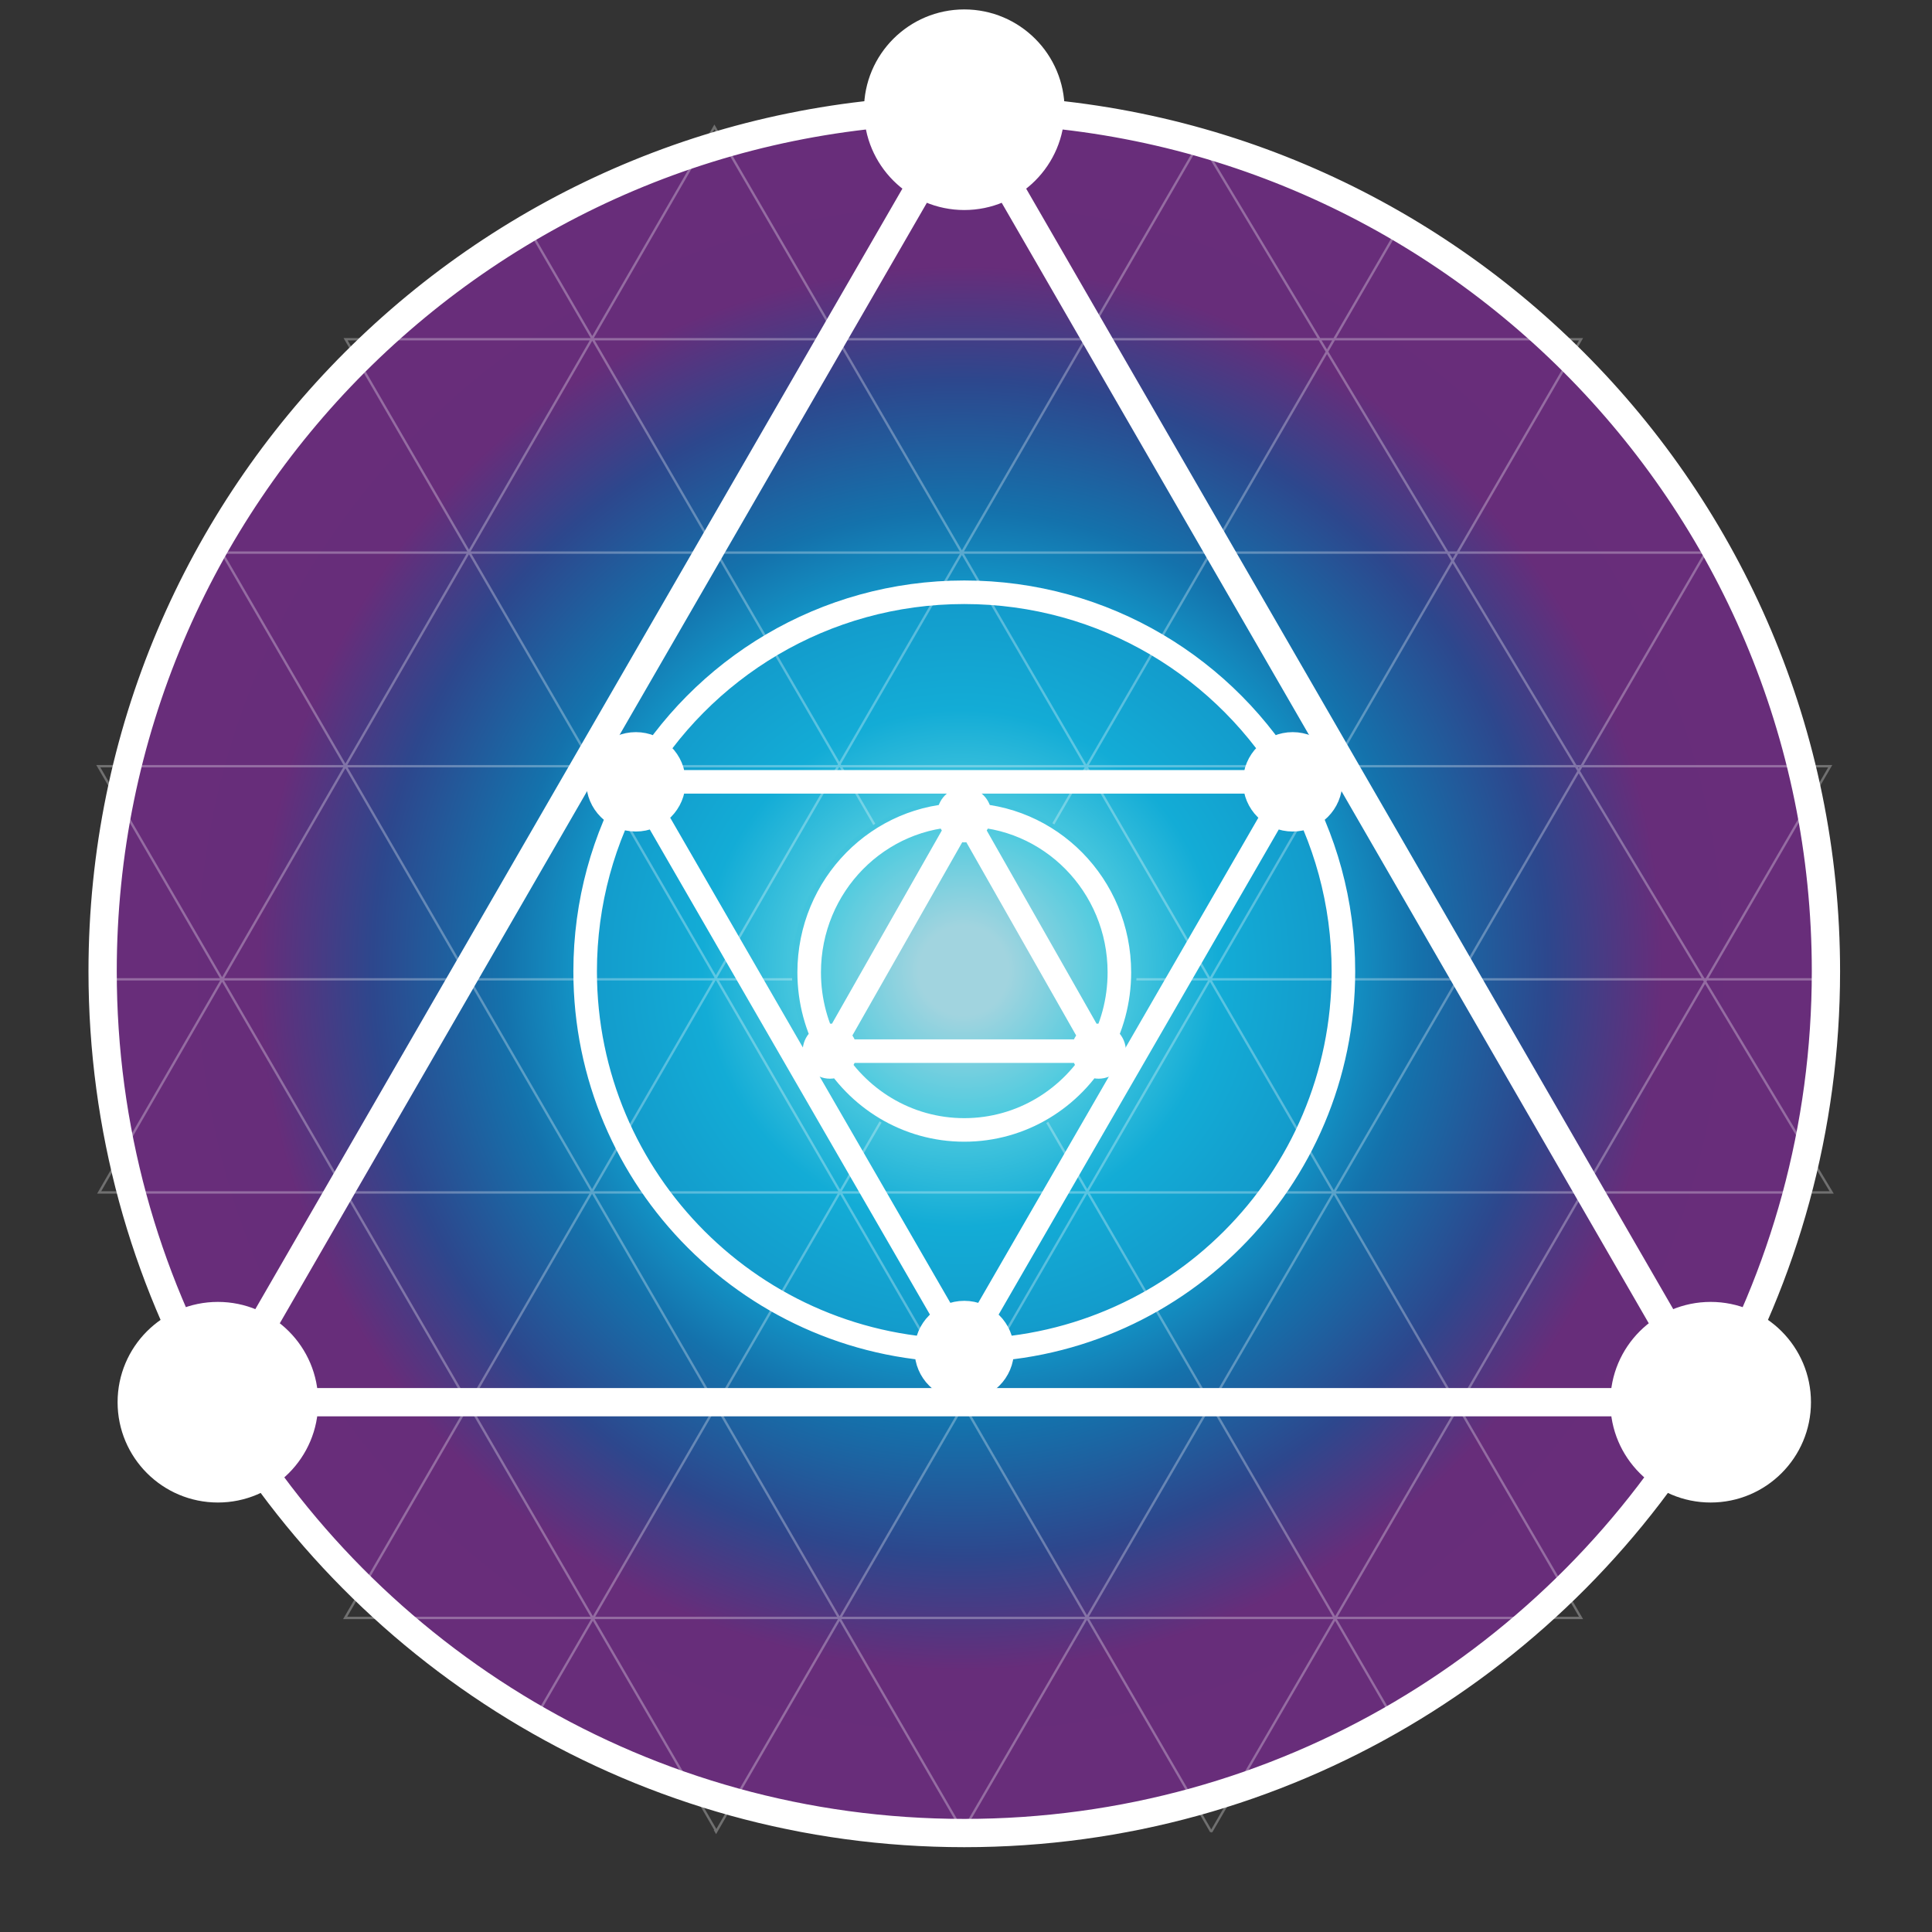 <svg width="410" height="410" viewBox="0 0 410 410" fill="none" xmlns="http://www.w3.org/2000/svg">
<rect x="0" y="0" width="410" height="410" fill="#333333" stroke="none"/>
<path d="M204.635 389C305.624 389 387.492 307.132 387.492 206.143C387.492 105.154 305.624 23.286 204.635 23.286C103.646 23.286 21.778 105.154 21.778 206.143C21.778 307.132 103.646 389 204.635 389Z" fill="url(#paint0_radial)"/>
<path d="M297.159 47.787L113.205 365.227M111.742 47.787L295.331 364.13M20.862 207.826H388.71M256.985 388.628L257.046 388.733M256.985 388.628H257.107L257.046 388.733M256.985 388.628L73.342 71.989H335.528L152.025 388.628M257.046 388.733L388.405 162.6H20.862L152.025 388.628M152.025 388.628L151.965 388.733L151.904 388.628H152.025ZM204.268 26.92L362.622 298.28H47.377L204.268 26.92ZM254.736 29.867L388.71 253.053H21.045L151.605 26.92L335.522 343.349H73.244L254.736 29.867ZM361.951 117.268L47.072 117.268L204.322 388.628L361.951 117.268Z" stroke="white" stroke-opacity="0.3" stroke-width="0.5"/>
<path d="M204.634 242.714C224.832 242.714 241.205 226.34 241.205 206.143C241.205 185.945 224.832 169.571 204.634 169.571C184.436 169.571 168.062 185.945 168.062 206.143C168.062 226.34 184.436 242.714 204.634 242.714Z" fill="url(#paint1_radial)"/>
<path d="M46.241 315.857C56.34 315.857 64.527 307.67 64.527 297.571C64.527 287.472 56.34 279.285 46.241 279.285C36.142 279.285 27.955 287.472 27.955 297.571C27.955 307.67 36.142 315.857 46.241 315.857Z" fill="white"/>
<path d="M46.241 315.857C56.34 315.857 64.527 307.67 64.527 297.571C64.527 287.472 56.34 279.285 46.241 279.285C36.142 279.285 27.955 287.472 27.955 297.571C27.955 307.67 36.142 315.857 46.241 315.857Z" fill="white"/>
<path d="M204.637 41.571C214.736 41.571 222.922 33.385 222.922 23.286C222.922 13.187 214.736 5 204.637 5C194.538 5 186.351 13.187 186.351 23.286C186.351 33.385 194.538 41.571 204.637 41.571Z" fill="white"/>
<path d="M363.029 315.857C373.128 315.857 381.315 307.67 381.315 297.571C381.315 287.472 373.128 279.285 363.029 279.285C352.93 279.285 344.743 287.472 344.743 297.571C344.743 307.67 352.93 315.857 363.029 315.857Z" fill="white"/>
<path d="M204.635 23.286C103.646 23.286 21.778 105.154 21.778 206.143C21.778 239.449 30.683 270.675 46.241 297.571M204.635 23.286C305.624 23.286 387.492 105.154 387.492 206.143C387.492 239.449 378.587 270.675 363.029 297.571M204.635 23.286L125.438 160.428L46.241 297.571M204.635 23.286L283.832 160.428L363.029 297.571M204.635 23.286L204.637 5M204.635 23.286L204.637 41.571M204.635 23.286H222.922M204.635 23.286H186.351M363.029 297.571C331.412 352.227 272.318 389 204.635 389C136.952 389 77.858 352.227 46.241 297.571M363.029 297.571H204.635H46.241M363.029 297.571L363.029 279.285M363.029 297.571L363.029 315.857M363.029 297.571H381.315M363.029 297.571H344.743M46.241 297.571L46.241 279.285M46.241 297.571L46.241 315.857M46.241 297.571H64.527M46.241 297.571H27.955M64.527 297.571C64.527 307.67 56.34 315.857 46.241 315.857M64.527 297.571C64.527 287.472 56.34 279.285 46.241 279.285M46.241 315.857C36.142 315.857 27.955 307.67 27.955 297.571M27.955 297.571C27.955 287.472 36.142 279.285 46.241 279.285M222.922 23.286C222.922 33.385 214.736 41.571 204.637 41.571M222.922 23.286C222.922 13.187 214.736 5 204.637 5M204.637 41.571C194.538 41.571 186.351 33.385 186.351 23.286M186.351 23.286C186.351 13.187 194.538 5 204.637 5M381.315 297.571C381.315 307.67 373.128 315.857 363.029 315.857M381.315 297.571C381.315 287.472 373.128 279.285 363.029 279.285M363.029 315.857C352.93 315.857 344.743 307.67 344.743 297.571M344.743 297.571C344.743 287.472 352.93 279.285 363.029 279.285" stroke="white" stroke-width="6"/>
<path d="M274.328 157.87C269.884 157.87 266.282 161.472 266.282 165.915C266.282 170.359 269.884 173.961 274.328 173.961C278.772 173.961 282.374 170.359 282.374 165.915C282.374 161.472 278.772 157.87 274.328 157.87Z" fill="white"/>
<path d="M274.328 157.87C269.884 157.87 266.282 161.472 266.282 165.915C266.282 170.359 269.884 173.961 274.328 173.961C278.772 173.961 282.374 170.359 282.374 165.915C282.374 161.472 278.772 157.87 274.328 157.87Z" fill="url(#paint2_linear)"/>
<path d="M274.328 157.87C269.884 157.87 266.282 161.472 266.282 165.915C266.282 170.359 269.884 173.961 274.328 173.961C278.772 173.961 282.374 170.359 282.374 165.915C282.374 161.472 278.772 157.87 274.328 157.87Z" fill="white"/>
<path d="M274.328 157.87C269.884 157.87 266.282 161.472 266.282 165.915C266.282 170.359 269.884 173.961 274.328 173.961C278.772 173.961 282.374 170.359 282.374 165.915C282.374 161.472 278.772 157.87 274.328 157.87Z" fill="url(#paint3_linear)"/>
<path d="M204.634 278.555C200.19 278.555 196.588 282.157 196.588 286.601C196.588 291.044 200.19 294.646 204.634 294.646C209.077 294.646 212.68 291.044 212.68 286.601C212.68 282.157 209.077 278.555 204.634 278.555Z" fill="white"/>
<path d="M204.634 278.555C200.19 278.555 196.588 282.157 196.588 286.601C196.588 291.044 200.19 294.646 204.634 294.646C209.077 294.646 212.68 291.044 212.68 286.601C212.68 282.157 209.077 278.555 204.634 278.555Z" fill="url(#paint4_linear)"/>
<path d="M134.941 157.87C130.498 157.87 126.896 161.472 126.896 165.915C126.896 170.359 130.498 173.961 134.941 173.961C139.385 173.961 142.987 170.359 142.987 165.915C142.987 161.472 139.385 157.87 134.941 157.87Z" fill="white"/>
<path d="M134.941 157.87C130.498 157.87 126.896 161.472 126.896 165.915C126.896 170.359 130.498 173.961 134.941 173.961C139.385 173.961 142.987 170.359 142.987 165.915C142.987 161.472 139.385 157.87 134.941 157.87Z" fill="url(#paint5_linear)"/>
<path d="M204.635 286.601C249.07 286.601 285.092 250.579 285.092 206.144C285.092 191.489 281.174 177.749 274.328 165.915M204.635 286.601C160.2 286.601 124.178 250.579 124.178 206.144C124.178 191.489 128.096 177.749 134.941 165.915M204.635 286.601L239.481 226.258L274.328 165.915M204.635 286.601L169.788 226.258L134.941 165.915M134.941 165.915C148.853 141.867 174.854 125.687 204.635 125.687C234.415 125.687 260.417 141.867 274.328 165.915M134.941 165.915L204.635 165.915H274.328M134.941 165.915L134.941 173.961M134.941 165.915L134.941 157.87M134.941 165.915H126.896M134.941 165.915H142.987M274.328 165.915L274.328 173.961M274.328 165.915L274.328 157.87M274.328 165.915H266.282M274.328 165.915H282.374M266.282 165.915C266.282 161.472 269.884 157.87 274.328 157.87M266.282 165.915C266.282 170.359 269.884 173.961 274.328 173.961M274.328 157.87C278.772 157.87 282.374 161.472 282.374 165.915M282.374 165.915C282.374 170.359 278.772 173.961 274.328 173.961M204.634 286.601L204.634 294.646M204.634 286.601L204.634 278.555M204.634 286.601H196.588M204.634 286.601H212.68M196.588 286.601C196.588 282.157 200.19 278.555 204.634 278.555M196.588 286.601C196.588 291.044 200.19 294.646 204.634 294.646M204.634 278.555C209.077 278.555 212.68 282.157 212.68 286.601M212.68 286.601C212.68 291.044 209.077 294.646 204.634 294.646M126.896 165.915C126.896 161.472 130.498 157.87 134.941 157.87M126.896 165.915C126.896 170.359 130.498 173.961 134.941 173.961M134.941 157.87C139.385 157.87 142.987 161.472 142.987 165.915M142.987 165.915C142.987 170.359 139.385 173.961 134.941 173.961" stroke="white" stroke-width="5"/>
<path d="M176.123 226.414C177.941 226.414 179.415 224.917 179.415 223.07C179.415 221.223 177.941 219.726 176.123 219.726C174.305 219.726 172.832 221.223 172.832 223.07C172.832 224.917 174.305 226.414 176.123 226.414Z" fill="white"/>
<path d="M176.123 226.414C177.941 226.414 179.415 224.917 179.415 223.07C179.415 221.223 177.941 219.726 176.123 219.726C174.305 219.726 172.832 221.223 172.832 223.07C172.832 224.917 174.305 226.414 176.123 226.414Z" fill="white"/>
<path d="M204.634 176.259C206.452 176.259 207.926 174.762 207.926 172.915C207.926 171.068 206.452 169.571 204.634 169.571C202.817 169.571 201.343 171.068 201.343 172.915C201.343 174.762 202.817 176.259 204.634 176.259Z" fill="white"/>
<path d="M233.145 226.414C234.963 226.414 236.436 224.917 236.436 223.07C236.436 221.223 234.963 219.726 233.145 219.726C231.327 219.726 229.853 221.223 229.853 223.07C229.853 224.917 231.327 226.414 233.145 226.414Z" fill="white"/>
<path d="M204.634 172.915C186.456 172.915 171.72 187.885 171.72 206.352C171.72 212.442 173.323 218.152 176.123 223.07M204.634 172.915C222.812 172.915 237.548 187.885 237.548 206.352C237.548 212.442 235.945 218.152 233.145 223.07M204.634 172.915L190.379 197.992L176.123 223.07M204.634 172.915L218.889 197.992L233.145 223.07M233.145 223.07C227.454 233.064 216.817 239.788 204.634 239.788C192.451 239.788 181.814 233.064 176.123 223.07M233.145 223.07H204.634H176.123M233.145 223.07L233.145 219.726M233.145 223.07L233.145 226.414M233.145 223.07H236.436M233.145 223.07H229.853M176.123 223.07L176.123 219.726M176.123 223.07L176.123 226.414M176.123 223.07H179.415M176.123 223.07H172.832M179.415 223.07C179.415 224.917 177.941 226.414 176.123 226.414M179.415 223.07C179.415 221.223 177.941 219.726 176.123 219.726M176.123 226.414C174.305 226.414 172.832 224.917 172.832 223.07M172.832 223.07C172.832 221.223 174.305 219.726 176.123 219.726M204.634 172.915L204.634 169.571M204.634 172.915L204.634 176.259M204.634 172.915H207.926M204.634 172.915H201.343M207.926 172.915C207.926 174.762 206.452 176.259 204.634 176.259M207.926 172.915C207.926 171.068 206.452 169.571 204.634 169.571M204.634 176.259C202.817 176.259 201.343 174.762 201.343 172.915M201.343 172.915C201.343 171.068 202.817 169.571 204.634 169.571M236.436 223.07C236.436 224.917 234.963 226.414 233.145 226.414M236.436 223.07C236.436 221.223 234.963 219.726 233.145 219.726M233.145 226.414C231.327 226.414 229.853 224.917 229.853 223.07M229.853 223.07C229.853 221.223 231.327 219.726 233.145 219.726" stroke="white" stroke-width="5"/>
<defs>
<radialGradient id="paint0_radial" cx="0" cy="0" r="1" gradientUnits="userSpaceOnUse" gradientTransform="translate(203.859 205.458) scale(182.199)">
<stop offset="0.053" stop-color="#A1D4DF"/>
<stop offset="0.172" stop-color="#50CBDF"/>
<stop offset="0.301" stop-color="#13ACD6"/>
<stop offset="0.426" stop-color="#139CCC"/>
<stop offset="0.532" stop-color="#1472AC"/>
<stop offset="0.685" stop-color="#2D478D"/>
<stop offset="0.818" stop-color="#672D7A"/>
<stop offset="0.96" stop-color="#682D7A"/>
</radialGradient>
<radialGradient id="paint1_radial" cx="0" cy="0" r="1" gradientUnits="userSpaceOnUse" gradientTransform="translate(204.479 206.006) rotate(-0.537) scale(180.46)">
<stop offset="0.053" stop-color="#A1D4DF"/>
<stop offset="0.172" stop-color="#50CBDF"/>
<stop offset="0.301" stop-color="#13ACD6"/>
</radialGradient>
<linearGradient id="paint2_linear" x1="204.635" y1="294.646" x2="204.635" y2="125.687" gradientUnits="userSpaceOnUse">
<stop stop-color="white"/>
<stop offset="1" stop-color="white" stop-opacity="0"/>
</linearGradient>
<linearGradient id="paint3_linear" x1="204.635" y1="294.646" x2="204.635" y2="125.687" gradientUnits="userSpaceOnUse">
<stop stop-color="white"/>
<stop offset="1" stop-color="white" stop-opacity="0"/>
</linearGradient>
<linearGradient id="paint4_linear" x1="204.635" y1="294.646" x2="204.635" y2="125.687" gradientUnits="userSpaceOnUse">
<stop stop-color="white"/>
<stop offset="1" stop-color="white" stop-opacity="0"/>
</linearGradient>
<linearGradient id="paint5_linear" x1="204.635" y1="294.646" x2="204.635" y2="125.687" gradientUnits="userSpaceOnUse">
<stop stop-color="white"/>
<stop offset="1" stop-color="white" stop-opacity="0"/>
</linearGradient>
</defs>
</svg>

